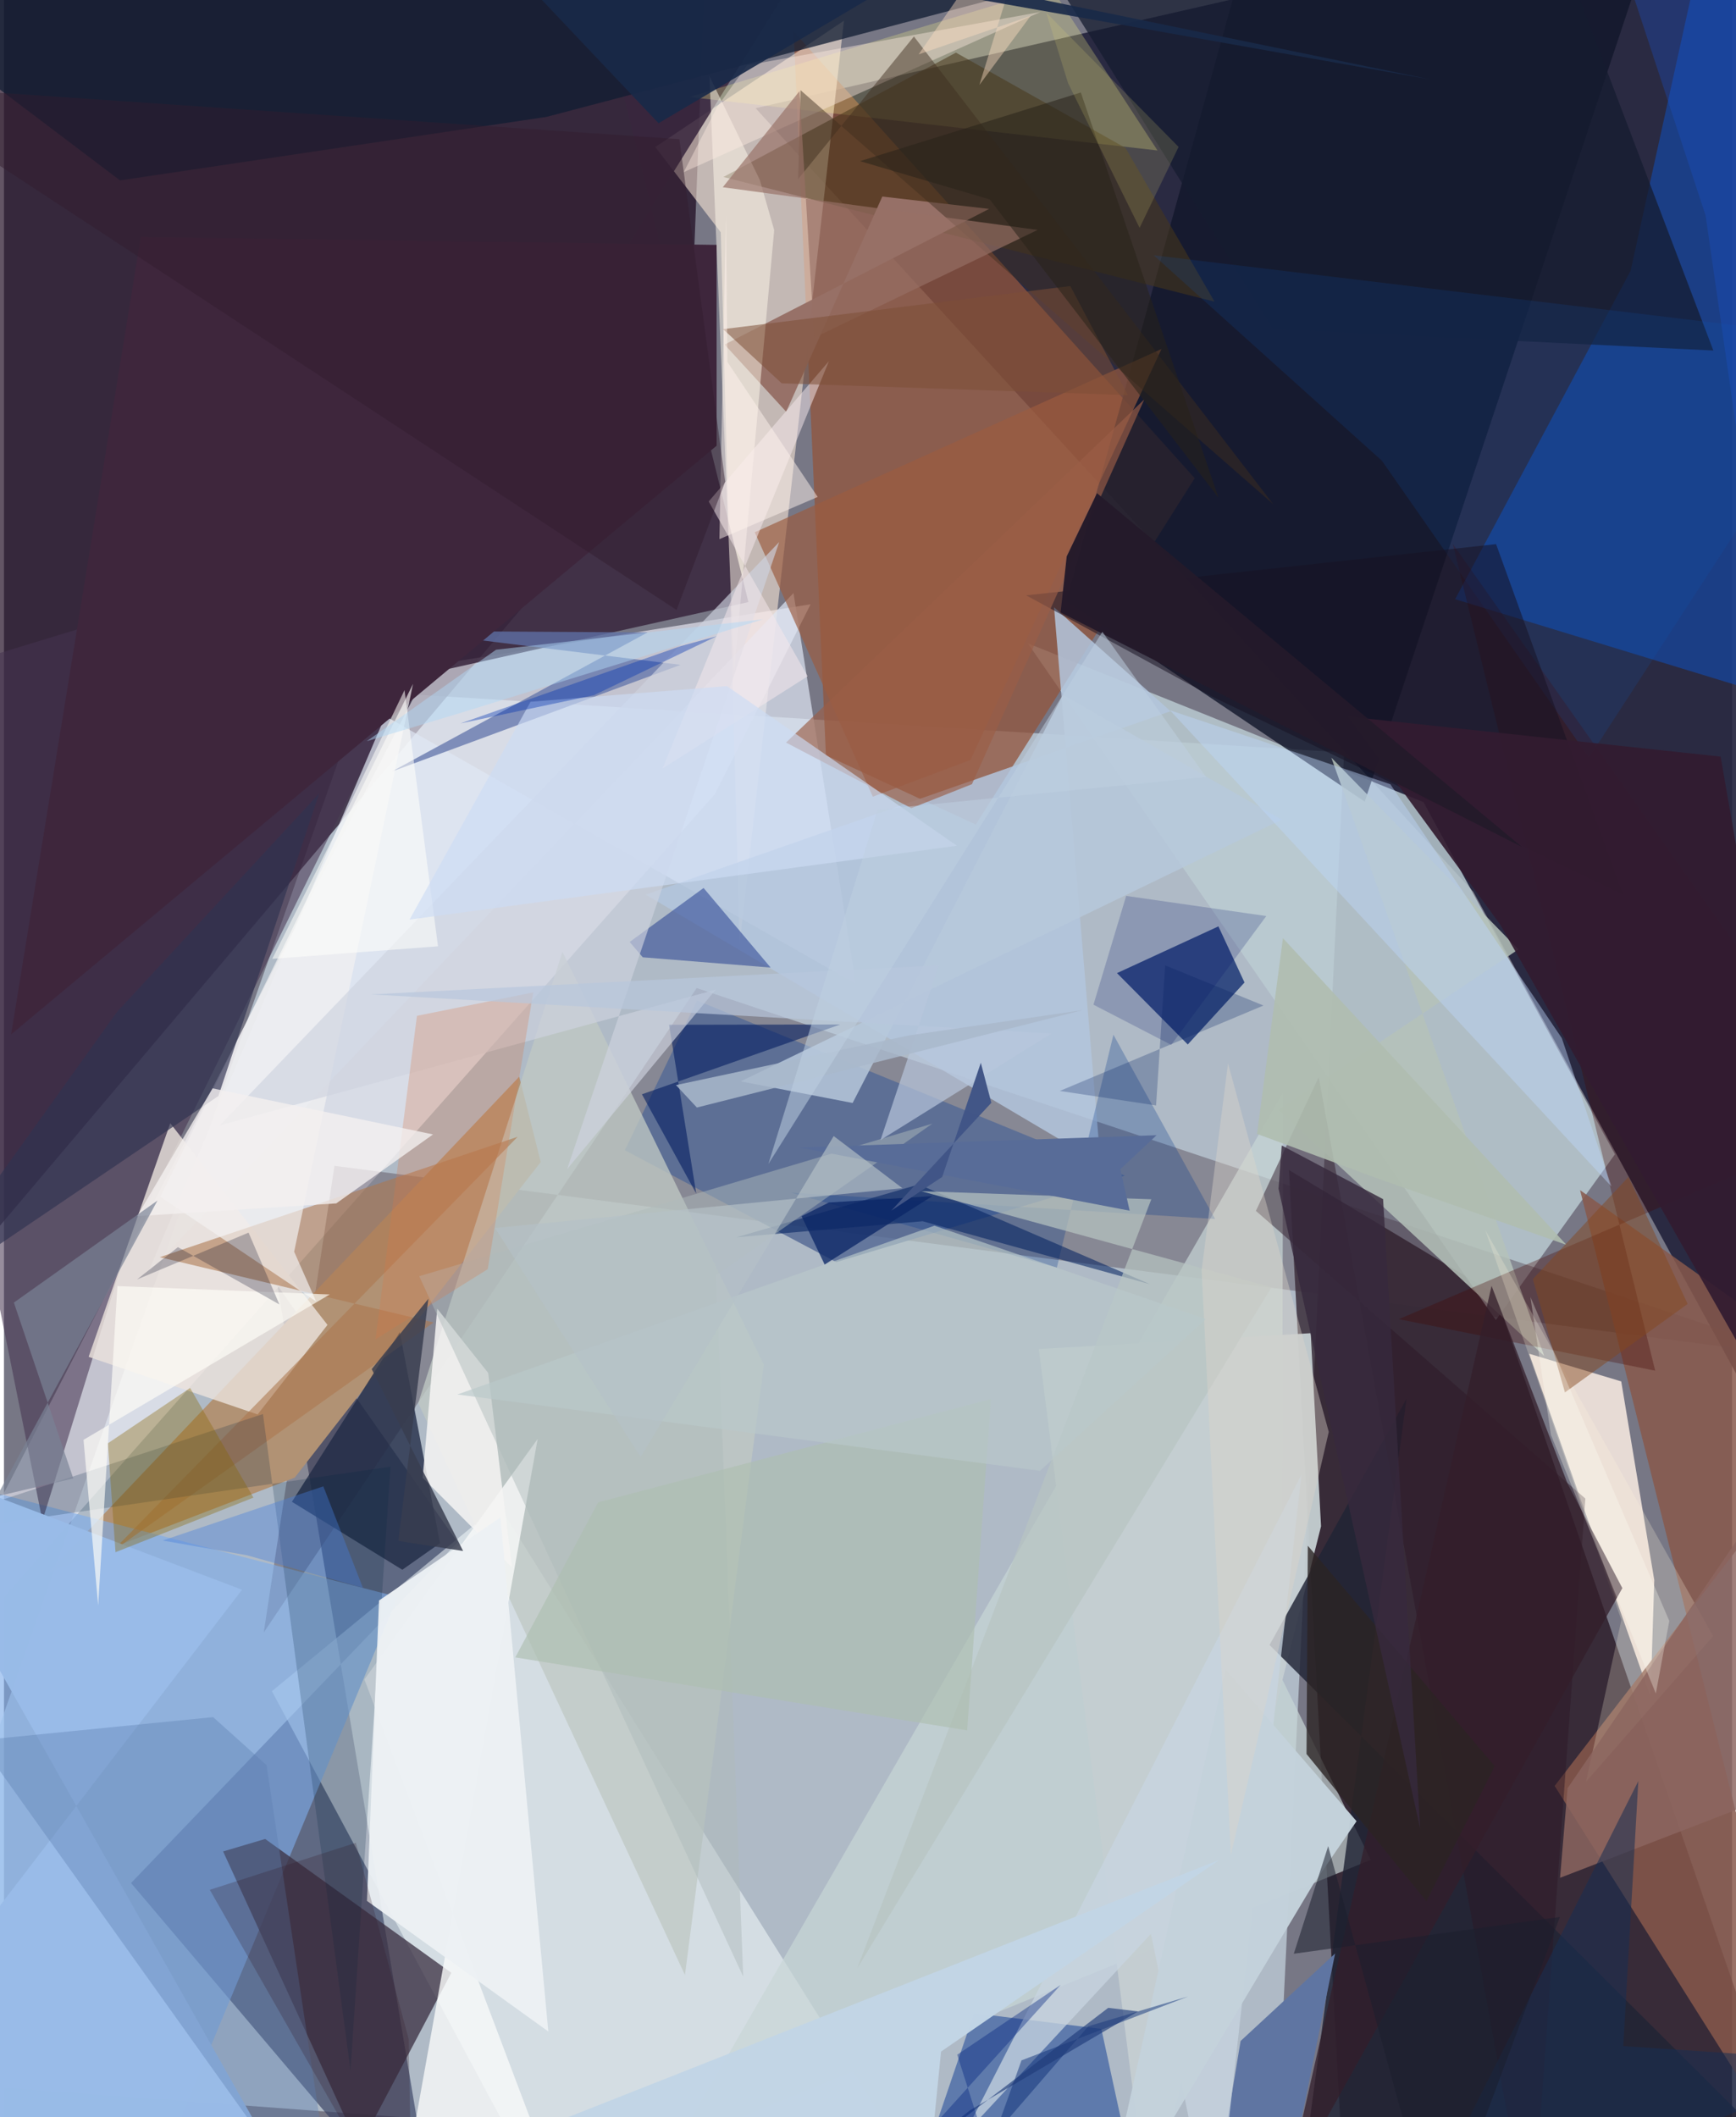 <svg xmlns="http://www.w3.org/2000/svg" width="228" height="278" viewBox="0 0 836 1024"><path fill="#777785" d="M0 0h836v1024H0z"/><path fill="#d2e4ee" fill-opacity=".612" d="M648.31 363.958l-33.452 691.34L-62 1005.15l235.589-670.785z"/><path fill="#22223c" fill-opacity=".91" d="M864.43-62l23.355 817.73L710.88 431.37 363.623 52.331z"/><path fill="#160018" fill-opacity=".667" d="M-62 663.906l392.976-465.049 7.76-203.13L-62-44.575z"/><path fill="#16020f" fill-opacity=".647" d="M721.44 625.836l-99.787-59.93L649.711 1086l209.827-59.848z"/><path fill="#394164" fill-opacity=".675" d="M209.977 1086l-148.5-175.245 157.995-164.762-87.216-124.405z"/><path fill="#f0f0f9" fill-opacity=".635" d="M206.197 321.835l184.033-29.567-46.265 91.8L-62 842.435z"/><path fill="#bbccd2" fill-opacity=".816" d="M721.714 638.482L495.322 311.17l191.404 76.782 92.614 170.342z"/><path fill="#3f2f3b" fill-opacity=".357" d="M870.464 656.322L335.11 477.892 125.686 789.557l34.219-225.683z"/><path fill="#91553d" fill-opacity=".757" d="M397.64 365.305l72.502 33.517 105.92-167.525L382.033 15.223z"/><path fill="#ffebd9" fill-opacity=".557" d="M346.78 112.376l9.083 344.536 50.49-446.885-91.242 61.08z"/><path fill="#f8ffff" fill-opacity=".51" d="M273.315 1086h190.251L239.307 727.893l-109.673 90.065z"/><path fill="#12172b" fill-opacity=".804" d="M514.089 290.502L611.523-62 798.71-34.443 658.3 387.727z"/><path fill="#fef0e6" fill-opacity=".824" d="M796.574 820.739l-58.724-165.99 44.537 13.39 15.985 96.089z"/><path fill="#124db3" fill-opacity=".592" d="M898 349.66L829.44-62l-42.51 192.973-84.905 158.843z"/><path fill="#39263d" fill-opacity=".867" d="M360.147 291.2l-192.548 42.924L414.325-62 293.834 22.17z"/><path fill="#b19274" d="M249.29 520.751L21.687 760.39l118.966-45.707 119.031-152.66z"/><path fill="#021f66" fill-opacity=".714" d="M587.524 448.054l-49.07 22.603 34.239 34.516 27.45-29.978z"/><path fill="#7eace9" fill-opacity=".616" d="M-62 707.078v351.548l138.84-13.167 113.604-273.085z"/><path fill="#3c3143" fill-opacity=".761" d="M171.77 1038.811l-65.749-143.33 20.344-6.04 90.063 64.725z"/><path fill="#c8d6d7" fill-opacity=".69" d="M618.78 528.378l-.579 283.475 43.022 87.675-335.514 137.044z"/><path fill="#87584c" fill-opacity=".851" d="M750.175 863.787L890.363 1086 762.486 575.634 898 672.147z"/><path fill="#44334f" fill-opacity=".557" d="M237.215 242.79L-62 334.172l80.61 401.314L59.978 601.63z"/><path fill="#101c31" fill-opacity=".753" d="M-62-2.087L56.153 87.248l206.313-30.71L480.946-.976z"/><path fill="#212b45" fill-opacity=".784" d="M191.506 644.296L139.3 726.37l53.417 32.866 18.233-12.84z"/><path fill="#e0e6f4" fill-opacity=".702" d="M184.457 346.322L69.594 615.815l312.357-328.98 30.177 189.029z"/><path fill="#546a95" fill-opacity=".831" d="M542.194 568.626L402.616 610.44l-102.252-54.115 34.93-72.417z"/><path fill="#174297" fill-opacity=".533" d="M469.3 973.708l-36.73 108.01L553.63 1086l-22.742-104.688z"/><path fill="#c4ced1" fill-opacity=".957" d="M632.17 644.818l4.994 93.38-83.48 332.748-53.048-418.46z"/><path fill="#c0c9c3" fill-opacity=".773" d="M200.42 678.602l69.766-218.232L367.6 660.077 329.45 955.24z"/><path fill="#fffe8d" fill-opacity=".247" d="M331.536 46.916l191.757-57.637L470.122-62l87.94 134.781z"/><path fill="#b3c5dd" fill-opacity=".851" d="M507.994 293.711l56.36 50.273-253.883 88.718 220.063 130.076z"/><path fill="#ebe2dc" fill-opacity=".808" d="M156.519 640.8l-76.065-97.534-39.496 112.99 81.752 27.871z"/><path fill="#202435" fill-opacity=".82" d="M678.49 676.576l-51.556 384.492 251.532-.24-266.205-265.204z"/><path fill="#f7f8f8" fill-opacity=".816" d="M174.372 812.292l83.815-116.312L188.356 1086h89.399z"/><path fill="#ac784e" fill-opacity=".58" d="M51.963 750.74l155.89-111.115-132.486-31.57 173.13-58.225z"/><path fill="#48381b" fill-opacity=".545" d="M585.651 145.907L348.052 85.6l112.495-60.146 82.01 46.077z"/><path fill="#b5c1b9" fill-opacity=".847" d="M642.157 366.453l90.489 92.724-115.971 77.653 128.442 118.968z"/><path fill="#2c1626" fill-opacity=".471" d="M636.058 520.94L738.81 1086l26.226-361.194-159.385-139.142z"/><path fill="#002343" fill-opacity=".204" d="M125.301 683.913l42.364 317.698 19.312-292.24L-62 745.482z"/><path fill="#450400" fill-opacity=".314" d="M674.808 638.03l124.007 24.918-97.89-399.83L898 542.449z"/><path fill="#977168" fill-opacity=".996" d="M424.915 95.068l-46.49 104.08-29.793-32.498 127.957-65.608z"/><path fill="#fff9eb" fill-opacity=".498" d="M365.677 87.066l6.94 24.235-19.376 213.544-11.935-288.02z"/><path fill="#6073a9" fill-opacity=".749" d="M327.321 321.561L194.351 305.2l117.025.676-123.918 67.362z"/><path fill="#274091" fill-opacity=".545" d="M370.891 467.979l-61.85-4.967-6.34-7.424 35.753-26.1z"/><path fill="#b6c8db" fill-opacity=".843" d="M410.553 533.475L512.302 336.03l105.827 60.423-261.746 126.568z"/><path fill="#3e263c" d="M344.753 118.44l.018 97.128-341.287 284.7L66.178 114.58z"/><path fill="#f5f4f3" fill-opacity=".851" d="M245.766 758.1l-43.196-43.39 7.035-81.749 24.658 31.1z"/><path fill="#f3f2f2" fill-opacity=".678" d="M197.9 330.753l-57.51 274.652 10.65 24.091-75.422-50.634z"/><path fill="#5f75a2" d="M626.071 1032.961l17.907-88.13-45.73 42.33L581.796 1086z"/><path fill="#003689" fill-opacity=".271" d="M536.73 500.465l-27.372 112.628-128.683-36.255L585.9 589.573z"/><path fill="#99bbe7" fill-opacity=".988" d="M155.05 1086L-62 1000.085l177.174-231.19L-62 701.743z"/><path fill="#151b30" fill-opacity=".741" d="M498.687-25.352l115.359 184.52 212.915 10.364L738.846-62z"/><path fill="#011f60" fill-opacity=".549" d="M354.326 598.434l90.114-7.757 110.09 30.487-111.942-48.294z"/><path fill="#9b5b3f" fill-opacity=".671" d="M420.328 385.328l47.247-17.746 92.42-198.794-196.77 88.644z"/><path fill="#c7d5e1" fill-opacity=".757" d="M464.504 1032.643l90.386-97.32L585.787 1086l41.9-372.75z"/><path fill="#001b5e" fill-opacity=".573" d="M334.916 577.297l-13.15-81.634 82.822-.163-95.954 33.774z"/><path fill="#5d80b2" fill-opacity=".38" d="M-12.492 841.803l113.677-11.295 25.862 23.223L161.872 1086z"/><path fill="#0f56b3" fill-opacity=".169" d="M766.767 366.45L898 164.582l-341.815-41.135 110.45 99.42z"/><path fill="#bed7fa" fill-opacity=".435" d="M777.654 573.867l-23.998-71.743-82.948-122.8-106.61-35.78z"/><path fill="#ffede2" fill-opacity=".416" d="M359.522 31.56L501.36 5.803l-172.51 77.46 16.201-31.566z"/><path fill="#edf1f4" fill-opacity=".945" d="M175.609 919.402l5.84-145.3 58.74-40.201 23.157 248.661z"/><path fill="#181223" fill-opacity=".533" d="M783.048 432.436L584.09 336.744l-89.546-48.791 227.302-24.767z"/><path fill="#886703" fill-opacity=".357" d="M90.062 671.304l30.628 53.032-66.726 26.416-3.688-52.68z"/><path fill="#fff7e0" fill-opacity=".231" d="M782.458 783.499l-65.81-188.466 110.21 196.29-61.504 70.448z"/><path fill="#2f3351" fill-opacity=".659" d="M152.475 383.806L103.737 530.11-48.16 633.013l102.844-143.58z"/><path fill="#b8c5c1" fill-opacity=".702" d="M613.218 622.6L412.707 952.159l142.34-372.11-111.361-3.918z"/><path fill="#aebbba" fill-opacity=".482" d="M200.882 617.25l248.226-73.776-104.577 73.338 13.102 339.212z"/><path fill="#ced2df" fill-opacity=".655" d="M104.373 544.332l239.952-65.674-71.893 86.837 102.6-303.32z"/><path fill="#331e2a" fill-opacity=".745" d="M782.933 768.122l-162.782 291.77 99.511-437.964 36.814 95.764z"/><path fill="#8c6660" fill-opacity=".835" d="M892.885 854.177L898 657.695 756.425 864.922l-3.627 43.316z"/><path fill="#da7846" fill-opacity=".263" d="M234.047 613.846l-54.278 33.922 20.023-156.442 56.253-11.33z"/><path fill="#fffdf7" fill-opacity=".659" d="M45.574 776.51l9.314-154.482 102.722 4.048-119.12 70.323z"/><path fill="#afbdaf" fill-opacity=".894" d="M664.737 570.045l-58.54-21.613 12.54-94.656L755.885 602.09z"/><path fill="#3f2e1e" fill-opacity=".471" d="M385.35 43.608l-1.171 43.047 56.037-69.004 173.779 226.177z"/><path fill="#c4d2dc" fill-opacity=".973" d="M633.195 911.686l21.159-30.824-63.453-73.494L528.978 1086z"/><path fill="#000623" fill-opacity=".247" d="M64.429 618.796l53.907-22.622 14.909 34.735-49.092-27.696z"/><path fill="#2b2424" fill-opacity=".792" d="M630.77 747.617l90.427 106.63-33.066 65.33-57.99-71.239z"/><path fill="#321c30" fill-opacity=".918" d="M650.218 346.575l180.263 19.386L898 753.999 723.738 447.037z"/><path fill="#977066" fill-opacity=".663" d="M500.071 111.205l-152.32-20.647 37.098-46.482 7.118 119.25z"/><path fill="#c2d5e5" fill-opacity=".984" d="M587.921 899.573L115.966 1086l332.805-48.029 4.573-45.698z"/><path fill="#0e2f76" fill-opacity=".49" d="M479.396 1032.344l12.86-35.82 80.688-30.926-48.347 14.421z"/><path fill="#f5e8eb" fill-opacity=".518" d="M340.927 242.553l58.161-67.87-80.554 197.098 70.282-44.686z"/><path fill="#b8c7dc" fill-opacity=".69" d="M424.067 551.38l82.714-51.507-329.186-18.912 274.664-14.07z"/><path fill="#37293d" fill-opacity=".812" d="M618.151 554.028l-1.539 20.915 68.513 309.492-17.937-304.457z"/><path fill="#393e4f" fill-opacity=".835" d="M205.323 628.188l-27.414 34.009 44.218 87.966-31.351-4.888z"/><path fill="#f3eff0" fill-opacity=".788" d="M207.558 548.684l-46.804 33.356-96.321 6.173 36.506-61.813z"/><path fill="#adbeb0" fill-opacity=".651" d="M465.97 836.927l11.492-160.262L287.45 726.63l-40.081 74.989z"/><path fill="#85481d" fill-opacity=".467" d="M739.63 618.66l46.271-49.41 28.62 61.423-59.363 42.781z"/><path fill="#7a8295" fill-opacity=".682" d="M33.535 715.044L4.797 630.01l69.471-49.355-77.731 143.094z"/><path fill="#192e52" fill-opacity=".549" d="M790.664 861.441L677.774 1086 898 997.255l-114.602-7.62z"/><path fill="#9a5d47" fill-opacity=".655" d="M378.336 359.156l60.638 31.745 29.316-11.633 83.399-186.119z"/><path fill="#fffffc" fill-opacity=".549" d="M165.3 392.999l-35.49 70.749 80.164-6.051-16.196-123.91z"/><path fill="#000f6a" fill-opacity=".2" d="M610.689 443.06l-46.019 62.314-37.6-19.443 15.824-52.616z"/><path fill="#7d4e37" fill-opacity=".537" d="M543.707 191.095l-167.45-5.695-28.36-26.193 167.98-20.874z"/><path fill="#ccdbf4" fill-opacity=".651" d="M349.752 331.849l-94.987 7.563-58.545 105.363 264.807-35.71z"/><path fill="#447fde" fill-opacity=".384" d="M154.501 718.889l19.158 49.103-56.128-15.774L76.75 745.1z"/><path fill="#586c98" d="M384.786 555.006l159.79 30.563-4.51-20.046 17.538-16.463z"/><path fill="#fff2ed" fill-opacity=".49" d="M349.995 175.082l-.717-70.824-3.16 156.51 47.545-20.41z"/><path fill="#1a1e2d" fill-opacity=".541" d="M693.584 1086l-52.965-193.076-16.626 52.033 128.716-17.777z"/><path fill="#0133b1" fill-opacity=".388" d="M285.495 336.21l-64.615 13.676 106.657-37.43 17.218-4.714z"/><path fill="#ffdfc1" fill-opacity=".424" d="M496.657 7.71l-54.18 18.594L503.76-62 471.888 41.07z"/><path fill="#311c2d" fill-opacity=".471" d="M325.381 295.031L-62 40.81l388.745 26.508 22.16 165.643z"/><path fill="#272219" fill-opacity=".537" d="M476.896 96.46l-62.76-18.523 106.82-33.206 66.575 195.986z"/><path fill="#1e3b7a" fill-opacity=".635" d="M395.74 1076.909l138.475-105.788 14.432 1.719-81.288 47.838z"/><path fill="#dcd5cb" fill-opacity=".4" d="M579.402 614.535l12.767-100.202 48.735 178.233-47.347 204.628z"/><path fill="#b9c9ca" fill-opacity=".659" d="M219.36 674.46l230.76-81.64 131.427 45.135-80.324 73.417z"/><path fill="#002280" fill-opacity=".388" d="M397.335 1086l74.647-58.211-10.82-34 50.089-33.8z"/><path fill="#0b2666" fill-opacity=".765" d="M449.095 578.521l-50.019 3.083-13.202 6.634 11.156 23.375z"/><path fill="#301926" fill-opacity=".235" d="M99.586 914.038l70.636-22.744 25.547 94.844 1.922 99.862z"/><path fill="#1950c8" fill-opacity=".325" d="M823.203 104.231l15.72 109.057L898-62 787.037-5.8z"/><path fill="#b1d8f5" fill-opacity=".478" d="M367.278 299.52l-129.209 14.72-62.57 44.25 46.528-14.046z"/><path fill="#e6dc76" fill-opacity=".169" d="M568.254 71.053L504.223 6.101l10.59 34.145 34.578 69.968z"/><path fill="#b5c0c7" fill-opacity=".659" d="M401.406 549.47l33.241 25.222-197.046 19.233L308 704.757z"/><path fill="#a9b8cb" fill-opacity=".851" d="M522.07 488.514l-186.852 47.16-10.12-10.857 112.655-24.012z"/><path fill="#192948" fill-opacity=".906" d="M316.679 59.613L430.197-7.59 690.01 38.416 201.6-62z"/><path fill="#fffff7" fill-opacity=".298" d="M748.366 693.976l50.764 125.091 6.51-35.084-67.184-156.703z"/><path fill="#001c60" fill-opacity=".255" d="M561.77 466.914l47.532 19.423L510.8 527.65l46.566 7.022z"/><path fill="#241a2a" fill-opacity=".98" d="M528.772 238.531l205.59 171.13-223.186-113.436 2.954-27.12z"/><path fill="#bed0e0" fill-opacity=".525" d="M531.392 305.6L369.824 562.95l52.857-171.342 158.879-15.82z"/><path fill="#425687" fill-opacity=".996" d="M477.67 533.388l-5.096-19.35-18.672 55.197-24.608 16.292z"/></svg>
